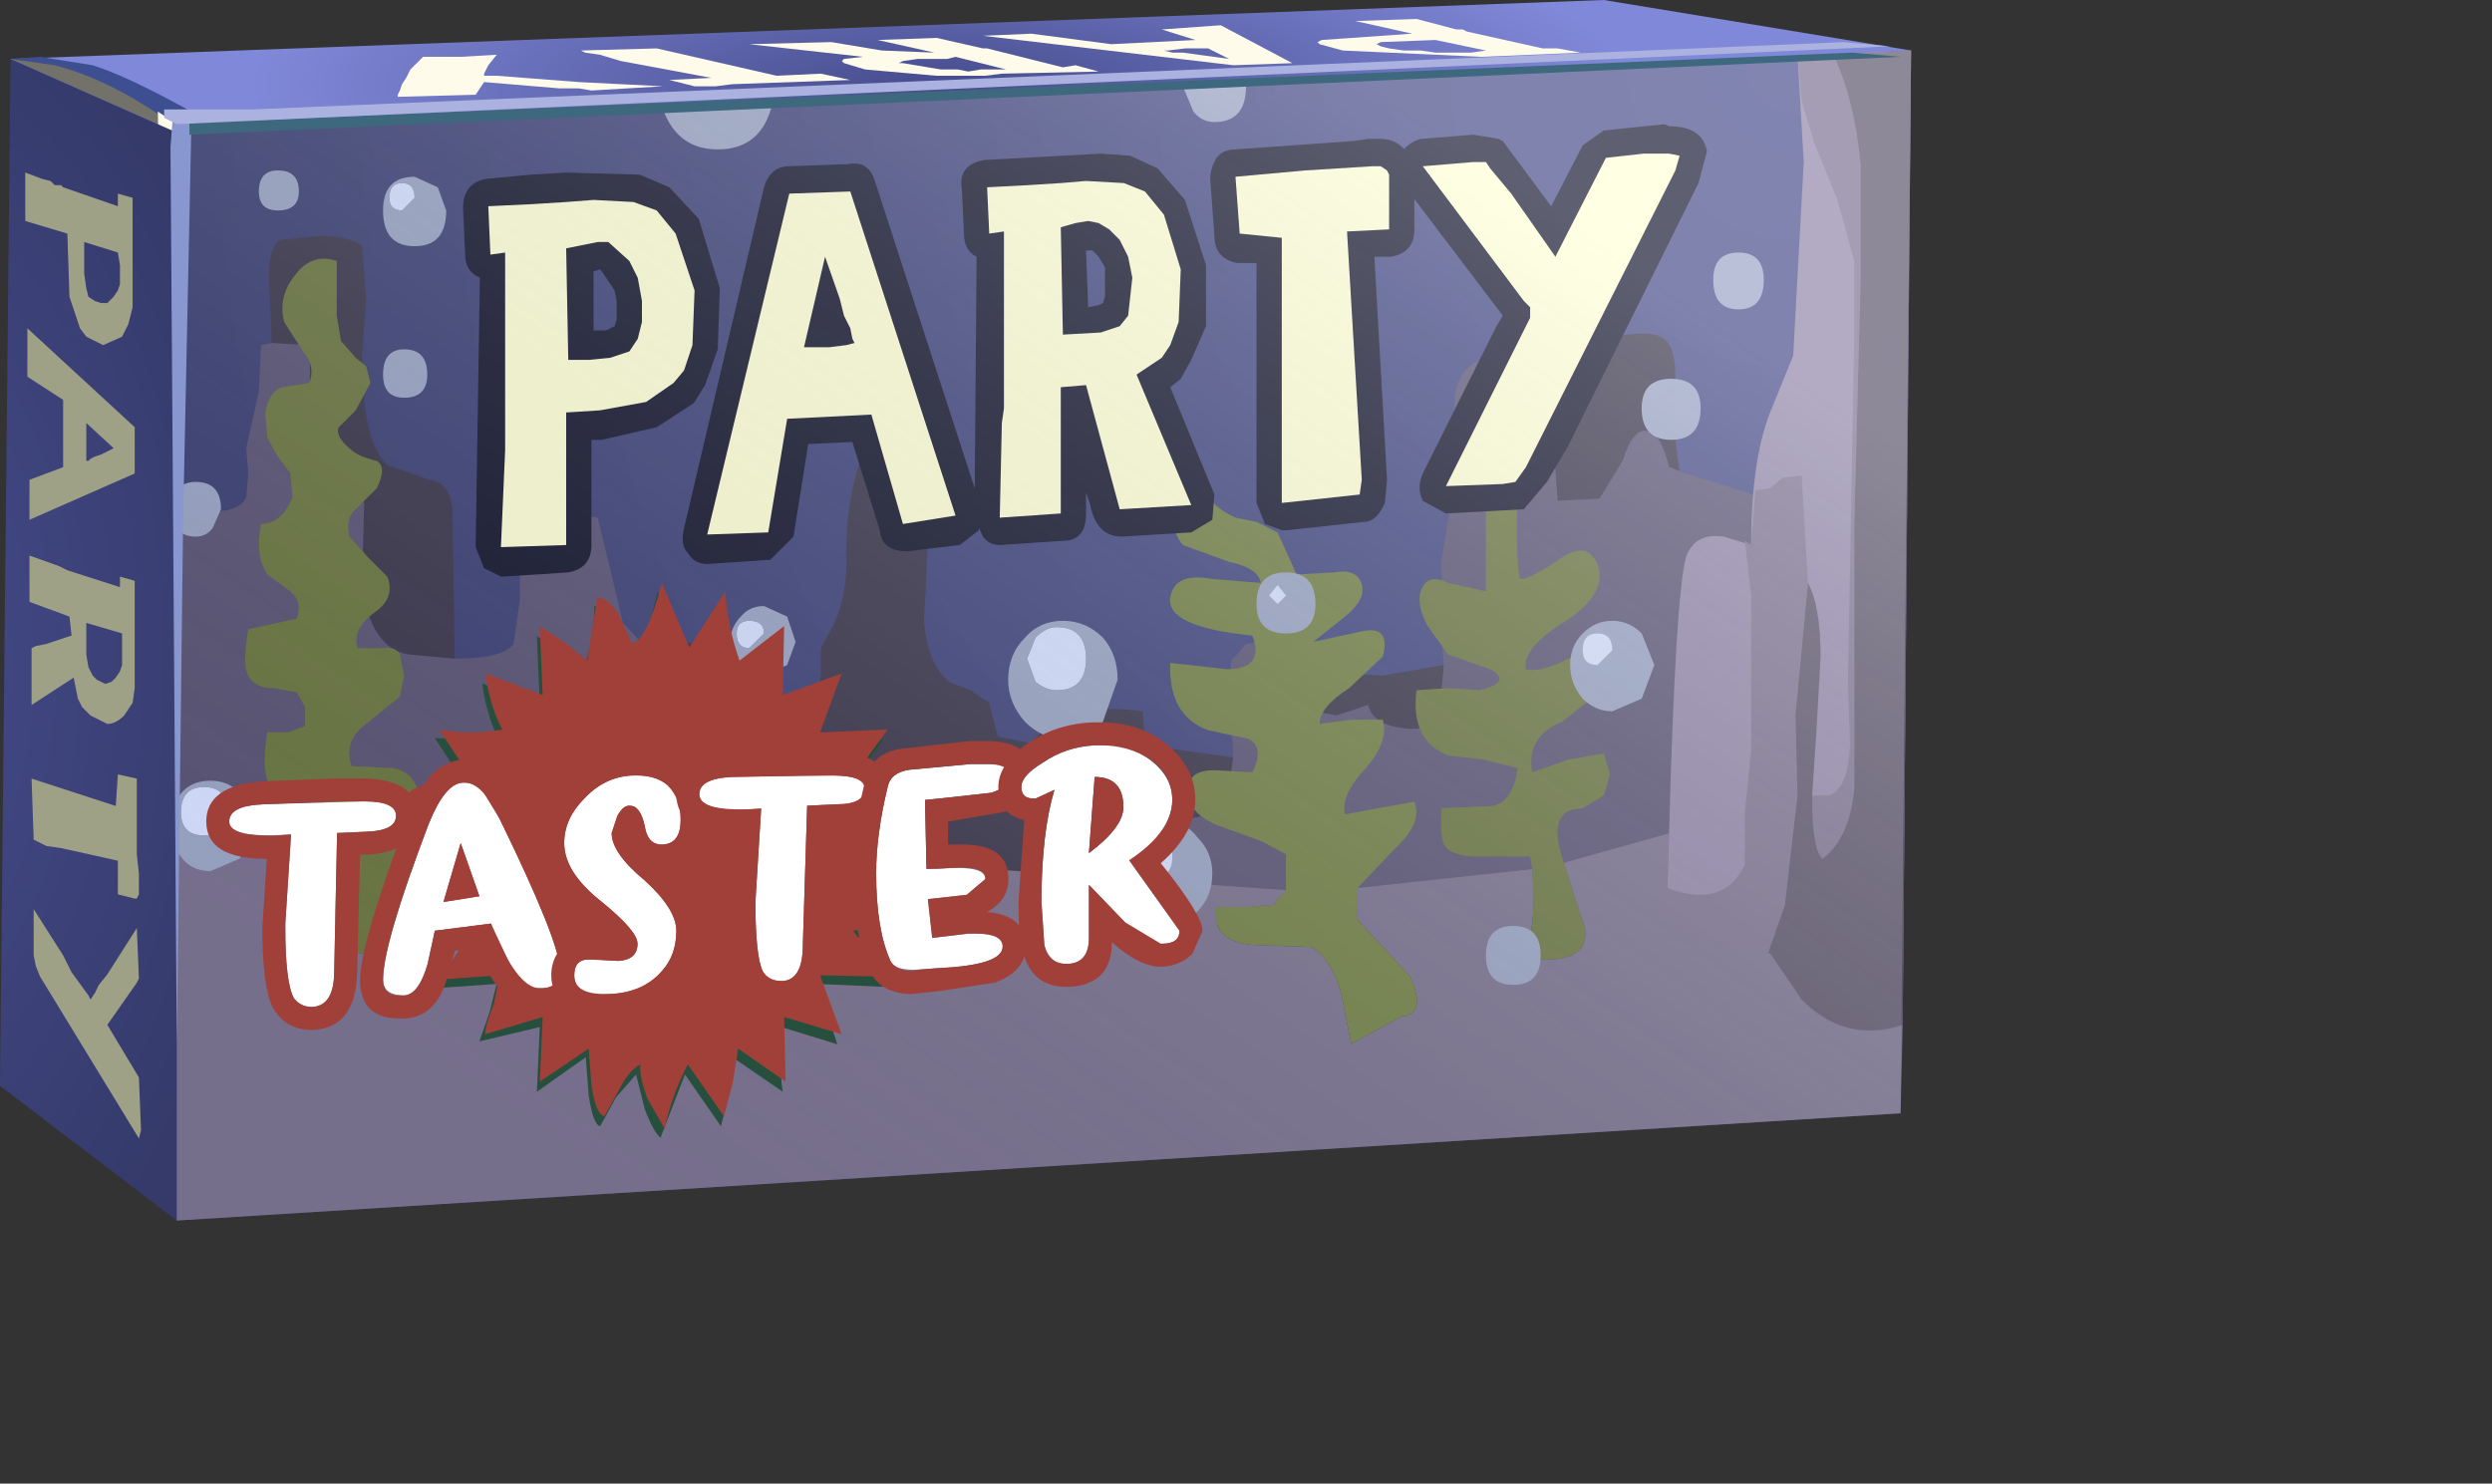 <?xml version="1.0" encoding="UTF-8" standalone="no"?>
<svg xmlns:xlink="http://www.w3.org/1999/xlink" height="35.25px" width="59.2px" xmlns="http://www.w3.org/2000/svg">
  <rect width="100%" height="100%" fill="#333333" stroke="none"/>
  <g transform="matrix(1.0, 0.0, 0.0, 1.0, 0.0, 0.0)">
    <use height="29.0" transform="matrix(1.0, 0.0, 0.0, 1.0, 0.0, 0.0)" width="45.4" xlink:href="#shape0"/>
    <use height="19.3" transform="matrix(0.683, 0.0, 0.0, 0.683, 4.9, 13.85)" width="34.65" xlink:href="#sprite0"/>
  </g>
  <defs>
    <g id="shape0" transform="matrix(1.0, 0.0, 0.0, 1.0, 0.0, 0.0)">
      <path d="M0.25 1.4 L38.1 0.0 45.4 1.2 43.1 3.05 2.0 5.35 1.95 5.15 0.25 1.4" fill="url(#gradient0)" fill-rule="evenodd" stroke="none"/>
      <path d="M31.4 0.95 L33.55 0.8 32.2 0.5 33.65 0.45 34.6 0.7 34.75 0.7 34.85 0.75 36.65 1.15 37.0 1.15 37.55 1.25 35.2 1.35 31.9 1.2 31.35 1.05 31.3 1.0 31.4 0.95 M34.1 1.25 L34.95 1.25 35.3 1.2 34.1 0.95 32.8 1.0 32.7 1.05 32.8 1.1 33.0 1.15 33.35 1.2 33.75 1.2 34.1 1.25" fill="#fffbeb" fill-rule="evenodd" stroke="none"/>
      <path d="M24.5 0.8 L26.4 1.05 28.4 0.95 27.6 0.7 29.0 0.6 30.7 1.5 29.3 1.55 23.35 0.85 24.5 0.8 M28.7 1.15 L28.15 1.15 27.75 1.2 27.65 1.2 27.85 1.25 28.1 1.25 29.2 1.4 28.7 1.15" fill="#fffbeb" fill-rule="evenodd" stroke="none"/>
      <path d="M22.2 1.25 L20.85 0.95 22.25 0.9 23.35 1.15 23.45 1.15 25.25 1.6 25.55 1.55 26.1 1.7 23.8 1.75 23.4 1.8 22.25 1.8 20.55 1.65 20.05 1.5 20.0 1.45 20.05 1.4 20.5 1.35 17.8 1.05 19.75 1.0 20.95 1.2 22.2 1.25 M21.35 1.5 L21.45 1.5 22.35 1.65 22.75 1.65 23.0 1.7 23.3 1.65 23.9 1.65 22.7 1.35 22.5 1.4 21.8 1.4 21.45 1.45 21.35 1.5" fill="#fffbeb" fill-rule="evenodd" stroke="none"/>
      <path d="M13.8 1.2 L15.6 1.15 18.45 1.8 19.5 1.75 20.2 1.9 17.4 2.0 17.0 2.05 16.5 2.05 15.9 1.9 16.9 1.85 14.75 1.45 14.25 1.3 13.9 1.25 13.8 1.2" fill="#fffbeb" fill-rule="evenodd" stroke="none"/>
      <path d="M9.5 2.15 L9.55 2.0 9.65 1.85 9.75 1.65 10.05 1.35 10.95 1.35 11.8 1.3 11.6 1.55 11.5 1.75 11.5 1.8 11.8 1.8 13.75 1.95 15.75 2.05 14.05 2.15 13.75 2.1 13.3 2.1 11.5 1.95 11.3 2.25 9.45 2.3 9.45 2.25 9.5 2.15" fill="#fffbeb" fill-rule="evenodd" stroke="none"/>
      <path d="M4.2 3.15 L0.25 1.4 1.0 1.45 2.3 1.7 Q3.1 2.0 4.2 2.95 L4.2 3.15" fill="#73726a" fill-rule="evenodd" stroke="none"/>
      <path d="M4.45 2.95 L4.1 2.95 Q2.65 1.9 1.3 1.55 L0.25 1.4 0.95 1.35 2.2 1.55 Q3.0 1.8 4.45 2.6 L4.45 2.95" fill="#3d4e91" fill-rule="evenodd" stroke="none"/>
      <path d="M3.75 2.65 L4.2 2.95 4.2 27.25 4.2 28.15 3.75 2.65" fill="#fffbeb" fill-rule="evenodd" stroke="none"/>
      <path d="M5.6 4.05 L7.95 22.2 4.2 29.0 0.0 25.8 0.25 1.4 4.2 3.15 5.6 4.05" fill="url(#gradient1)" fill-rule="evenodd" stroke="none"/>
      <path d="M3.15 4.7 L3.15 7.3 3.05 7.7 2.9 8.0 2.45 8.2 2.05 8.0 1.9 7.8 1.65 7.05 1.6 5.55 0.6 5.25 0.6 4.1 1.0 4.25 1.2 4.3 1.3 4.4 1.45 4.4 1.5 4.45 2.8 4.9 2.8 4.6 3.15 4.7 M2.0 6.5 L2.05 6.85 2.1 7.05 2.25 7.15 2.4 7.2 2.55 7.2 2.7 7.05 2.8 6.9 2.85 6.75 2.85 6.3 2.8 6.0 2.0 5.75 2.0 6.5" fill="#9fa187" fill-rule="evenodd" stroke="none"/>
      <path d="M0.65 7.8 L3.2 10.15 3.2 11.25 0.7 12.35 0.7 11.4 1.5 11.1 1.5 9.5 0.65 8.95 0.65 7.8 M2.4 10.8 L2.7 10.65 2.05 10.05 2.05 10.95 2.1 10.95 2.15 10.9 2.25 10.85 2.4 10.8" fill="#9fa187" fill-rule="evenodd" stroke="none"/>
      <path d="M1.4 13.45 L1.6 13.55 2.85 13.95 2.85 13.7 3.2 13.8 3.2 16.35 3.15 16.7 2.95 17.0 Q2.75 17.2 2.55 17.2 L2.15 17.0 1.95 16.8 1.85 16.6 1.75 16.1 0.75 16.75 0.75 15.4 0.85 15.35 1.1 15.3 1.7 15.1 1.65 14.65 0.7 14.3 0.7 13.2 1.4 13.45 M2.1 15.85 L2.2 16.05 2.3 16.15 2.5 16.25 2.65 16.2 2.75 16.1 2.85 15.95 2.9 15.8 2.9 15.05 2.05 14.8 2.05 15.55 2.1 15.85" fill="#9fa187" fill-rule="evenodd" stroke="none"/>
      <path d="M3.25 18.5 L3.25 20.3 3.3 20.75 3.3 21.25 3.25 21.35 3.2 21.35 2.8 21.25 2.8 20.45 1.45 20.15 1.1 20.1 0.8 19.95 0.75 18.5 2.75 19.15 2.8 18.4 3.25 18.5" fill="#9fa187" fill-rule="evenodd" stroke="none"/>
      <path d="M3.25 23.35 L2.55 24.35 3.3 25.6 3.35 26.85 3.3 27.05 0.95 23.2 0.85 22.95 0.8 22.7 0.8 21.6 1.5 22.7 1.7 23.1 2.1 23.65 2.15 23.75 2.25 23.6 2.35 23.4 2.55 23.15 3.25 22.05 3.3 23.25 3.25 23.35" fill="#9fa187" fill-rule="evenodd" stroke="none"/>
      <path d="M4.2 3.15 L45.4 1.2 45.15 26.45 4.2 29.0 4.2 3.15" fill="url(#gradient2)" fill-rule="evenodd" stroke="none"/>
      <path d="M31.9 16.0 L32.85 16.05 34.3 15.8 34.2 17.0 Q33.95 17.4 33.3 17.3 32.6 17.2 32.5 16.75 L31.75 17.0 30.95 16.85 Q30.85 16.5 31.05 16.25 31.25 15.95 31.9 16.0" fill="#3a364d" fill-rule="evenodd" stroke="none"/>
      <path d="M7.35 8.2 L6.45 8.15 6.45 8.0 6.4 6.8 Q6.35 5.9 6.65 5.7 L7.65 5.6 Q8.4 5.65 8.6 5.85 L8.7 7.1 8.6 8.45 Q8.6 10.5 9.2 11.05 L10.2 11.4 Q10.7 11.45 10.75 12.15 L10.8 15.65 9.7 15.55 Q8.8 15.4 8.6 13.9 L8.65 11.95 Q8.5 11.7 8.05 11.8 L7.4 11.65 7.4 10.6 7.35 8.2" fill="#3a364d" fill-rule="evenodd" stroke="none"/>
      <path d="M15.5 15.55 L16.0 15.3 16.6 15.25 17.15 15.75 17.7 16.35 Q19.35 17.3 19.5 16.05 L19.5 15.4 19.8 14.85 Q20.15 14.1 20.1 13.15 20.1 11.95 20.45 10.9 21.0 9.4 21.95 9.85 22.15 11.4 21.95 14.75 22.05 15.8 22.55 16.2 L23.05 16.4 23.5 16.7 23.7 17.5 24.45 17.65 25.0 17.2 Q25.7 16.7 27.15 16.9 L27.2 17.7 29.3 18.0 29.15 19.0 Q28.95 19.35 28.25 19.45 27.65 19.55 27.5 20.0 27.35 20.45 27.35 21.25 27.3 21.85 26.55 22.0 L24.55 22.0 Q23.1 21.75 21.4 20.8 L18.55 18.9 17.45 18.3 16.45 17.5 16.3 16.55 15.5 15.55" fill="#3a364d" fill-rule="evenodd" stroke="none"/>
      <path d="M7.2 21.95 L7.0 21.75 8.55 21.85 16.55 21.95 24.55 22.0 26.45 22.0 26.55 22.0 40.15 21.65 41.15 21.6 42.3 21.4 Q41.75 22.4 40.35 23.0 L38.8 23.45 37.25 23.8 33.95 24.7 27.55 25.6 Q25.85 25.75 19.85 25.5 L15.2 25.15 Q9.4 24.3 7.2 21.95" fill="#3a364d" fill-rule="evenodd" stroke="none"/>
      <path d="M36.85 9.8 L36.6 8.85 Q36.7 6.35 37.05 5.05 L37.45 5.05 37.4 6.3 Q37.35 7.1 37.45 7.5 37.6 8.1 38.3 8.0 39.2 7.85 39.45 8.0 39.8 8.15 39.8 8.95 L39.75 10.1 39.9 11.2 39.65 11.1 Q39.45 10.3 39.15 10.25 38.8 10.15 38.55 10.95 L38.0 11.85 37.0 11.9 36.85 9.8" fill="#3a364d" fill-rule="evenodd" stroke="none"/>
      <path d="M43.0 12.45 L43.2 13.75 43.15 15.0 43.05 18.8 43.0 18.2 43.1 15.75 42.9 13.3 Q42.6 12.25 41.65 11.75 L41.95 11.8 42.6 11.9 43.0 12.45" fill="#3a364d" fill-rule="evenodd" stroke="none"/>
      <path d="M36.6 8.85 L36.85 9.8 37.0 11.9 38.0 11.85 38.55 10.95 Q38.8 10.15 39.15 10.25 39.45 10.3 39.65 11.1 L39.9 11.2 41.65 11.75 Q42.6 12.25 42.9 13.3 L43.1 15.75 43.0 18.2 43.05 18.8 43.05 20.8 42.3 21.4 41.15 21.6 40.15 21.65 26.55 22.0 Q27.3 21.85 27.35 21.25 27.35 20.45 27.5 20.0 27.65 19.55 28.25 19.45 28.95 19.35 29.15 19.0 L29.3 18.0 29.2 16.2 29.25 15.7 29.6 15.3 30.15 15.2 30.7 15.25 30.9 16.05 30.9 16.85 30.95 16.85 31.75 17.0 32.5 16.75 Q32.6 17.2 33.3 17.3 33.95 17.4 34.2 17.0 L34.3 15.8 34.25 15.25 34.25 13.3 34.55 11.45 34.55 9.45 Q34.7 8.4 35.8 8.5 36.35 8.5 36.6 8.85" fill="#595375" fill-rule="evenodd" stroke="none"/>
      <path d="M6.45 8.15 L7.35 8.2 7.4 10.6 7.4 11.65 8.05 11.8 Q8.5 11.7 8.65 11.95 L8.6 13.9 Q8.8 15.4 9.7 15.55 L10.8 15.65 Q11.95 15.65 12.2 15.3 L12.35 14.25 12.35 13.1 Q12.45 12.45 12.75 12.25 L13.5 12.2 14.2 12.3 14.6 13.95 14.8 14.8 15.4 15.45 15.5 15.55 16.3 16.55 16.45 17.5 17.45 18.3 18.55 18.9 21.4 20.8 Q23.1 21.75 24.55 22.0 L16.55 21.95 8.55 21.85 4.2 21.55 4.2 12.4 4.3 12.1 5.2 12.15 Q5.75 12.1 5.85 11.8 L5.9 11.25 5.85 10.65 6.15 9.3 6.2 8.2 6.45 8.15" fill="#595375" fill-rule="evenodd" stroke="none"/>
      <path d="M11.85 23.25 Q11.85 23.65 12.2 23.65 12.6 23.65 12.6 23.25 12.6 22.8 12.2 22.8 11.85 22.8 11.85 23.25 M7.9 19.5 L7.85 21.65 8.3 21.85 7.85 22.05 Q8.2 22.85 9.4 22.65 9.95 22.55 10.0 22.05 L10.0 21.0 10.05 19.6 13.3 19.8 13.2 20.25 Q13.2 20.7 13.5 21.05 13.8 21.35 14.2 21.35 L14.9 21.05 15.2 20.25 15.15 19.95 17.2 20.2 30.55 21.15 30.25 21.5 29.6 21.55 28.9 21.55 Q28.75 22.35 29.75 22.45 L31.15 22.5 Q31.6 22.75 31.85 23.55 L32.1 24.8 33.3 24.15 Q33.9 24.1 33.5 23.2 L32.85 22.5 32.25 21.85 32.25 21.1 36.4 20.65 Q36.55 22.6 35.95 22.8 L36.85 22.8 Q37.75 22.75 37.65 22.05 L37.15 20.5 39.65 19.8 39.6 21.5 39.65 21.8 Q39.85 22.15 40.7 22.35 L42.05 22.65 42.8 23.75 Q43.85 24.8 45.2 24.35 L45.15 26.45 4.2 29.0 4.2 20.2 Q4.45 20.7 5.0 20.7 L5.7 20.4 6.0 19.6 6.0 19.45 7.9 19.5" fill="#78708f" fill-rule="evenodd" stroke="none"/>
      <path d="M40.05 13.25 Q40.25 12.65 40.95 12.75 L41.6 12.95 Q41.6 10.95 42.05 9.8 L42.6 8.45 42.85 3.85 42.7 1.3 45.4 1.2 45.2 24.35 Q43.85 24.8 42.8 23.75 L42.05 22.65 40.7 22.35 Q39.85 22.15 39.65 21.8 L39.6 21.5 39.65 19.8 Q39.8 14.2 40.05 13.25" fill="#8f84a8" fill-rule="evenodd" stroke="none"/>
      <path d="M41.6 14.15 L41.45 12.85 41.6 12.95 41.7 11.65 42.05 11.6 42.35 11.35 42.8 11.3 42.95 13.85 42.65 17.0 42.7 18.9 42.4 21.5 42.0 22.65 40.7 22.35 Q39.85 22.15 39.65 21.8 L39.6 21.5 39.6 21.1 Q40.95 21.6 41.45 20.55 L41.45 19.3 41.6 17.85 41.6 14.15" fill="#7a708f" fill-rule="evenodd" stroke="none"/>
      <path d="M43.1 3.4 L42.8 2.4 42.7 1.3 43.55 1.3 Q44.05 2.35 44.2 3.9 L44.2 6.65 44.05 12.45 44.05 18.7 Q43.95 19.9 43.3 20.4 43.05 20.2 43.05 18.9 L43.45 18.9 Q43.9 18.75 43.95 17.7 L43.9 16.2 44.05 7.95 44.05 6.2 43.65 4.75 43.1 3.4" fill="#7a708f" fill-rule="evenodd" stroke="none"/>
      <path d="M42.95 13.85 Q43.25 14.4 43.25 15.6 L43.15 17.4 43.05 18.9 Q43.05 20.2 43.3 20.4 43.95 19.9 44.05 18.7 L44.05 12.45 44.2 6.65 44.2 3.9 Q44.05 2.35 43.55 1.3 L45.4 1.2 45.2 24.35 Q43.85 24.8 42.8 23.75 L42.05 22.65 42.0 22.65 42.4 21.5 42.7 18.9 42.65 17.0 42.95 13.85" fill="#595269" fill-rule="evenodd" stroke="none"/>
      <path d="M6.3 9.8 Q6.4 9.3 6.7 9.2 L7.35 9.1 Q7.5 8.7 7.2 8.35 L6.75 7.65 Q6.6 7.05 7.0 6.55 7.4 6.0 8.0 6.2 L8.0 7.5 8.1 8.1 8.45 8.5 8.7 8.7 8.8 9.1 8.45 9.75 8.05 10.15 Q7.95 10.35 8.3 10.65 8.5 10.85 8.95 10.95 9.2 11.1 8.95 11.6 L8.45 12.1 Q8.2 12.3 8.3 12.75 L8.75 13.25 9.2 13.7 Q9.4 14.2 8.9 14.55 8.35 14.95 8.5 15.4 L9.05 15.4 Q9.4 15.35 9.5 15.55 L9.6 16.05 9.5 16.55 8.7 17.2 Q8.15 17.6 8.35 18.2 L9.3 18.25 Q9.8 18.3 9.95 18.85 L10.05 19.6 10.0 21.0 10.0 22.05 Q9.95 22.55 9.4 22.65 8.2 22.85 7.85 22.05 L8.3 21.85 7.85 21.65 7.9 19.5 7.7 19.0 7.2 18.95 6.6 18.9 Q6.15 18.6 6.35 17.4 L6.85 17.4 7.25 17.25 7.25 16.8 7.05 16.45 6.5 16.35 Q6.05 16.35 5.9 16.05 5.75 15.8 5.9 14.95 L7.05 14.7 Q7.2 14.3 6.9 14.05 L6.35 13.65 Q6.05 13.2 6.2 12.45 6.7 12.45 6.95 11.8 L6.9 11.25 6.6 10.85 6.35 10.4 6.3 9.8" fill="#6a7642" fill-rule="evenodd" stroke="none"/>
      <path d="M34.4 15.55 L33.9 14.85 Q33.65 14.35 33.75 14.05 33.9 13.6 34.4 13.85 L35.3 14.05 35.3 11.7 Q35.15 10.15 36.05 9.8 L36.05 11.8 Q36.0 13.05 36.1 13.75 36.3 13.8 37.1 13.25 37.7 12.85 37.95 13.4 38.2 14.1 37.2 14.75 36.15 15.4 36.25 15.9 36.65 16.0 37.45 15.55 38.6 15.0 38.25 16.25 L37.1 17.15 Q36.25 17.5 36.4 18.35 L37.25 18.05 38.1 17.9 38.25 18.4 38.1 18.9 37.6 19.2 Q37.2 19.25 37.15 19.35 36.85 19.65 37.15 20.5 L37.65 22.05 Q37.75 22.75 36.85 22.8 L35.95 22.8 Q36.55 22.6 36.4 20.65 L36.35 20.35 34.95 20.35 Q34.4 20.3 34.3 20.05 34.2 19.85 34.25 19.2 L35.45 19.15 Q35.95 19.05 36.05 18.25 L35.25 18.05 34.4 17.95 Q33.5 17.6 33.65 16.4 L34.4 16.35 35.15 16.4 Q35.95 16.2 35.4 15.9 L34.4 15.55" fill="#6a7642" fill-rule="evenodd" stroke="none"/>
      <path d="M29.85 12.4 L30.35 12.65 30.6 13.2 30.8 13.65 31.7 13.6 Q32.25 13.5 32.35 13.9 32.45 14.25 31.95 14.65 L31.2 15.25 32.35 15.0 Q33.05 14.85 32.85 15.6 L32.05 16.35 Q31.35 16.8 31.35 17.2 L32.1 17.1 32.85 17.1 Q33.0 17.65 32.4 18.3 31.85 18.9 31.95 19.35 L32.75 19.2 33.6 19.05 Q33.8 19.55 33.15 20.15 L32.25 21.1 32.25 21.85 32.85 22.5 33.5 23.2 Q33.9 24.1 33.3 24.15 L32.1 24.8 31.85 23.55 Q31.6 22.75 31.15 22.5 L29.75 22.45 Q28.75 22.35 28.9 21.55 L29.6 21.55 30.25 21.5 30.55 21.15 30.55 21.0 30.55 20.3 30.0 20.0 28.9 19.6 Q28.1 19.25 28.25 18.65 28.3 18.3 28.85 18.3 L29.75 18.35 Q30.05 17.75 29.65 17.55 L28.7 17.35 Q27.75 17.0 27.8 15.75 L29.15 15.9 Q30.05 15.9 29.75 15.1 27.7 14.9 27.8 14.2 27.9 13.6 28.75 13.75 L29.95 13.85 Q29.9 13.5 29.2 13.35 L28.1 12.95 Q27.65 12.4 27.8 10.8 28.05 10.75 28.25 11.05 L28.55 11.6 Q28.8 12.05 29.35 12.3 L29.85 12.4" fill="#718046" fill-rule="evenodd" stroke="none"/>
      <path d="M14.35 19.9 Q14.35 19.5 14.0 19.5 13.7 19.5 13.7 19.9 13.7 20.25 14.0 20.25 L14.35 19.9 M15.2 20.25 L14.9 21.05 14.2 21.35 Q13.8 21.35 13.5 21.05 13.2 20.7 13.2 20.25 L13.3 19.8 Q13.65 19.2 14.2 19.2 15.0 19.2 15.15 19.95 L15.2 20.25" fill="#98a3c4" fill-rule="evenodd" stroke="none"/>
      <path d="M12.2 22.8 Q12.6 22.8 12.6 23.25 12.6 23.65 12.2 23.65 11.85 23.65 11.85 23.25 11.85 22.8 12.2 22.8" fill="#98a3c4" fill-rule="evenodd" stroke="none"/>
      <path d="M25.1 14.9 Q24.85 14.9 24.6 15.15 L24.4 15.65 24.6 16.2 Q24.85 16.4 25.1 16.4 25.8 16.4 25.8 15.65 25.8 14.9 25.1 14.9 M25.25 14.75 Q25.8 14.75 26.2 15.15 26.55 15.55 26.55 16.15 L26.2 17.15 Q25.8 17.55 25.25 17.55 24.75 17.55 24.35 17.15 23.95 16.7 23.95 16.15 23.95 15.55 24.35 15.15 24.7 14.75 25.25 14.75" fill="#98a3c4" fill-rule="evenodd" stroke="none"/>
      <path d="M17.8 14.75 Q17.5 14.75 17.5 15.05 17.5 15.4 17.8 15.4 L18.15 15.05 Q18.15 14.75 17.8 14.75 M17.35 15.25 Q17.35 14.9 17.6 14.65 17.8 14.4 18.15 14.4 L18.7 14.65 18.9 15.25 18.7 15.8 18.15 16.05 Q17.35 16.05 17.35 15.25" fill="#98a3c4" fill-rule="evenodd" stroke="none"/>
      <path d="M9.55 5.0 L9.85 4.7 Q9.85 4.35 9.55 4.35 9.25 4.35 9.25 4.7 9.25 5.0 9.55 5.0 M9.85 4.2 L10.4 4.45 10.6 5.0 Q10.6 5.85 9.85 5.85 9.1 5.85 9.1 5.0 9.1 4.2 9.85 4.2" fill="#98a3c4" fill-rule="evenodd" stroke="none"/>
      <path d="M6.15 4.55 Q6.15 4.05 6.6 4.05 7.1 4.05 7.1 4.55 7.1 5.0 6.6 5.0 6.15 5.0 6.15 4.55" fill="#98a3c4" fill-rule="evenodd" stroke="none"/>
      <path d="M4.2 12.55 L4.2 11.65 Q4.35 11.45 4.65 11.45 5.25 11.45 5.25 12.1 L5.05 12.55 Q4.9 12.75 4.65 12.75 4.35 12.75 4.2 12.55" fill="#98a3c4" fill-rule="evenodd" stroke="none"/>
      <path d="M28.1 2.05 L28.1 2.0 29.6 1.95 29.6 2.05 Q29.6 2.9 28.85 2.9 28.55 2.9 28.35 2.65 L28.1 2.05" fill="#98a3c4" fill-rule="evenodd" stroke="none"/>
      <path d="M40.7 6.65 Q40.7 6.0 41.3 6.0 41.9 6.0 41.9 6.65 41.9 7.35 41.3 7.35 40.7 7.35 40.7 6.65" fill="#98a3c4" fill-rule="evenodd" stroke="none"/>
      <path d="M39.0 9.7 Q39.0 9.0 39.7 9.0 40.4 9.0 40.4 9.7 40.4 10.45 39.7 10.45 39.0 10.45 39.0 9.7" fill="#98a3c4" fill-rule="evenodd" stroke="none"/>
      <path d="M17.05 3.55 Q16.1 3.55 15.75 2.6 L18.35 2.45 Q18.1 3.55 17.05 3.55" fill="#98a3c4" fill-rule="evenodd" stroke="none"/>
      <path d="M6.0 19.6 L5.7 20.4 5.0 20.7 Q4.45 20.7 4.2 20.2 L4.2 19.0 Q4.45 18.55 5.0 18.55 5.4 18.55 5.65 18.8 L6.0 19.45 6.0 19.6 M4.85 19.85 Q5.4 19.85 5.4 19.3 5.4 18.7 4.85 18.7 4.3 18.7 4.3 19.3 4.3 19.85 4.85 19.85" fill="#98a3c4" fill-rule="evenodd" stroke="none"/>
      <path d="M24.4 15.65 L24.6 15.15 Q24.85 14.9 25.1 14.9 25.8 14.9 25.8 15.65 25.8 16.4 25.1 16.4 24.85 16.4 24.6 16.2 L24.4 15.65" fill="#d4dfff" fill-rule="evenodd" stroke="none"/>
      <path d="M13.7 19.9 Q13.7 19.5 14.0 19.5 14.35 19.5 14.35 19.9 L14.0 20.25 Q13.7 20.25 13.7 19.9" fill="#d4dfff" fill-rule="evenodd" stroke="none"/>
      <path d="M4.85 19.85 Q4.3 19.85 4.3 19.3 4.3 18.7 4.85 18.7 5.4 18.7 5.4 19.3 5.4 19.85 4.85 19.85" fill="#d4dfff" fill-rule="evenodd" stroke="none"/>
      <path d="M17.8 14.75 Q18.15 14.75 18.15 15.05 L17.8 15.4 Q17.5 15.4 17.5 15.05 17.5 14.75 17.8 14.75" fill="#d4dfff" fill-rule="evenodd" stroke="none"/>
      <path d="M9.55 4.35 Q9.85 4.35 9.85 4.7 L9.55 5.0 Q9.25 5.0 9.25 4.7 9.25 4.35 9.55 4.35" fill="#d4dfff" fill-rule="evenodd" stroke="none"/>
      <path d="M28.8 20.75 Q28.8 21.3 28.45 21.65 28.15 22.0 27.65 22.0 27.15 22.0 26.85 21.65 26.5 21.3 26.5 20.75 26.5 20.25 26.85 19.9 27.15 19.5 27.65 19.5 28.15 19.5 28.45 19.9 28.8 20.25 28.8 20.75" fill="#98a3c4" fill-rule="evenodd" stroke="none"/>
      <path d="M36.6 22.7 Q36.6 23.4 35.95 23.4 35.3 23.4 35.3 22.7 35.3 22.0 35.95 22.0 36.6 22.0 36.6 22.7" fill="#98a3c4" fill-rule="evenodd" stroke="none"/>
      <path d="M39.3 15.8 L39.0 16.6 38.3 16.9 Q37.9 16.9 37.6 16.6 37.3 16.25 37.3 15.8 37.3 15.35 37.6 15.05 37.9 14.75 38.3 14.75 38.7 14.75 39.0 15.05 L39.3 15.8" fill="#98a3c4" fill-rule="evenodd" stroke="none"/>
      <path d="M31.25 14.35 Q31.25 15.05 30.55 15.05 29.85 15.05 29.85 14.35 29.85 13.6 30.55 13.6 31.25 13.6 31.25 14.35" fill="#98a3c4" fill-rule="evenodd" stroke="none"/>
      <path d="M10.15 8.9 Q10.15 9.45 9.6 9.45 9.1 9.45 9.1 8.9 9.1 8.3 9.6 8.3 10.15 8.3 10.15 8.9" fill="#98a3c4" fill-rule="evenodd" stroke="none"/>
      <path d="M27.85 20.35 Q27.85 20.85 27.4 20.85 26.95 20.85 26.95 20.35 26.95 19.85 27.4 19.85 27.85 19.85 27.85 20.35" fill="#d4dfff" fill-rule="evenodd" stroke="none"/>
      <path d="M38.3 15.45 L37.95 15.8 Q37.6 15.8 37.6 15.45 37.6 15.05 37.95 15.05 38.3 15.05 38.3 15.45" fill="#d4dfff" fill-rule="evenodd" stroke="none"/>
      <path d="M30.55 14.15 L30.35 14.35 30.15 14.15 30.35 13.9 30.55 14.15" fill="#d4dfff" fill-rule="evenodd" stroke="none"/>
      <path d="M16.6 5.2 L17.1 6.85 17.05 8.3 16.75 9.15 16.5 9.55 16.45 9.6 15.6 10.15 14.3 10.45 14.05 10.45 14.05 12.95 Q14.05 13.5 13.5 13.6 L11.95 13.7 11.9 13.7 11.5 13.5 11.3 13.0 11.4 6.6 Q11.05 6.45 11.05 6.05 L11.0 4.95 Q11.0 4.35 11.55 4.25 L12.6 4.15 13.45 4.1 15.2 4.15 15.9 4.45 16.6 5.2 M14.65 7.15 L14.6 6.9 14.3 6.45 14.25 6.4 14.1 6.45 14.1 7.85 14.4 7.85 14.6 7.75 14.65 7.6 14.65 7.15 M12.6 6.0 L12.6 11.2 12.55 12.35 12.85 12.3 12.85 9.8 Q12.85 9.3 13.35 9.15 12.9 9.05 12.9 8.55 L12.85 5.9 13.0 5.45 12.7 5.5 12.4 5.5 12.45 5.55 12.6 6.0" fill="#13152e" fill-rule="evenodd" stroke="none"/>
      <path d="M19.6 5.45 L19.85 5.5 19.75 5.25 19.25 5.25 19.15 5.65 19.6 5.45 M18.75 3.95 L20.15 3.9 Q20.65 3.8 20.8 4.35 L23.3 12.05 23.25 12.6 22.8 12.95 21.55 13.1 Q20.95 13.1 20.9 12.6 L20.25 10.5 19.2 10.55 18.85 12.75 18.3 13.3 16.8 13.4 Q16.5 13.4 16.35 13.15 16.15 12.95 16.25 12.55 L18.15 4.45 Q18.3 3.95 18.75 3.95 M18.65 9.3 L20.7 9.15 21.1 9.3 20.85 8.5 Q20.6 8.85 20.15 8.85 L19.7 8.9 19.1 8.9 18.6 8.65 18.5 8.35 18.25 9.5 18.65 9.3" fill="#13152e" fill-rule="evenodd" stroke="none"/>
      <path d="M28.65 6.3 L28.65 7.75 28.3 8.55 28.05 9.0 27.8 9.2 28.85 11.75 28.8 12.35 28.3 12.65 26.65 12.75 Q26.05 12.75 25.9 12.0 L25.8 11.7 25.8 12.2 Q25.8 12.85 25.25 12.85 L23.75 12.95 Q23.5 12.95 23.35 12.75 L23.15 12.3 23.2 6.1 Q22.9 5.95 22.9 5.55 L22.85 4.5 Q22.75 3.9 23.4 3.8 L26.15 3.65 26.85 3.7 27.5 4.0 28.15 4.75 28.65 6.3 M25.8 5.95 L25.85 7.3 26.1 7.25 26.2 7.2 26.25 7.05 26.25 6.35 26.1 6.1 25.95 5.95 25.8 5.95 M26.1 8.6 L26.4 8.95 Q26.4 8.75 26.55 8.5 L26.25 8.55 26.1 8.6 M24.45 5.5 L24.4 11.6 24.6 11.55 24.6 9.2 Q24.6 8.7 25.0 8.55 24.6 8.35 24.6 7.95 L24.6 5.4 24.7 5.0 24.45 5.05 24.25 5.05 24.45 5.5 M27.35 11.4 L26.5 9.3 27.0 11.4 27.35 11.4" fill="#13152e" fill-rule="evenodd" stroke="none"/>
      <path d="M32.8 3.3 Q33.2 3.3 33.45 3.65 L33.6 4.0 33.6 5.45 Q33.6 6.0 33.05 6.1 L32.65 6.1 32.95 11.4 32.9 11.95 Q32.7 12.4 32.4 12.4 L30.55 12.6 30.45 12.6 30.05 12.45 29.85 11.95 29.85 6.25 29.4 6.25 Q28.85 6.15 28.85 5.6 L28.75 4.25 Q28.75 4.0 28.9 3.75 29.05 3.55 29.35 3.55 L32.15 3.35 32.5 3.3 32.8 3.3 M32.4 4.65 L30.05 4.8 30.05 4.95 30.5 5.0 Q31.05 5.0 31.05 5.65 L31.1 11.2 31.7 11.15 31.4 5.6 Q31.4 5.3 31.55 5.05 31.75 4.85 32.0 4.8 L32.4 4.8 32.4 4.65" fill="#13152e" fill-rule="evenodd" stroke="none"/>
      <path d="M39.55 2.95 L39.65 3.0 Q40.45 3.0 40.55 3.6 L40.35 4.35 37.25 10.6 36.75 11.45 36.2 12.1 34.35 12.2 33.8 11.9 Q33.65 11.6 33.8 11.25 L35.55 7.75 35.7 7.5 33.35 4.4 Q33.1 4.05 33.25 3.7 33.4 3.4 33.75 3.3 L35.0 3.2 35.6 3.3 35.7 3.35 36.85 4.9 37.6 3.45 38.1 3.1 39.55 2.95 M37.5 6.4 Q37.35 6.75 37.0 6.75 L36.6 6.65 36.8 6.85 Q37.1 7.15 36.9 7.8 L35.4 10.85 35.65 10.85 35.7 10.8 38.95 4.3 38.55 4.35 37.5 6.4" fill="#13152e" fill-rule="evenodd" stroke="none"/>
      <path d="M14.95 6.2 L14.45 5.75 14.2 5.75 13.45 5.9 13.5 8.55 14.0 8.55 14.5 8.5 14.95 8.35 15.15 8.05 15.25 7.65 15.25 7.15 15.15 6.6 14.95 6.2 M16.05 5.55 L16.5 6.9 16.45 8.2 16.25 8.8 16.0 9.1 15.35 9.55 14.25 9.75 13.45 9.8 13.45 12.95 11.9 13.0 12.0 10.7 12.0 6.0 11.65 6.05 11.6 4.9 12.65 4.85 13.45 4.8 14.1 4.75 15.05 4.8 15.6 5.0 16.05 5.55" fill="#feffd6" fill-rule="evenodd" stroke="none"/>
      <path d="M18.75 4.6 L20.2 4.55 22.7 12.25 21.45 12.45 20.7 9.85 18.7 9.95 18.25 12.65 16.8 12.7 18.75 4.6 M19.1 8.25 L19.7 8.25 20.1 8.2 20.3 8.15 20.25 8.05 20.2 7.8 20.05 7.5 19.95 7.1 19.6 6.1 19.1 8.25" fill="#feffd6" fill-rule="evenodd" stroke="none"/>
      <path d="M28.05 6.4 L28.0 7.65 27.8 8.2 27.6 8.5 27.0 8.9 28.3 12.0 26.6 12.1 25.8 9.15 25.2 9.2 25.2 12.2 23.75 12.3 23.8 10.05 23.85 9.7 23.85 5.5 23.5 5.55 23.45 4.45 24.4 4.4 25.2 4.35 25.8 4.3 26.7 4.35 27.2 4.55 27.65 5.1 28.05 6.4 M25.55 5.3 L25.2 5.4 25.25 7.95 26.15 7.9 26.6 7.75 26.8 7.5 26.9 6.6 26.8 6.1 26.6 5.7 26.35 5.45 26.1 5.3 25.85 5.25 25.55 5.3" fill="#feffd6" fill-rule="evenodd" stroke="none"/>
      <path d="M32.95 4.05 L33.0 4.15 33.0 5.45 32.0 5.5 32.35 11.4 32.3 11.75 30.45 11.95 30.45 5.65 29.45 5.55 29.35 4.2 31.0 4.05 32.6 3.95 32.8 3.95 32.95 4.05" fill="#feffd6" fill-rule="evenodd" stroke="none"/>
      <path d="M39.9 3.7 L39.8 4.05 36.25 11.1 36.0 11.45 35.7 11.5 34.35 11.55 36.35 7.55 36.35 7.3 36.2 7.15 33.8 3.95 35.0 3.85 35.3 3.85 35.4 4.0 35.9 4.6 36.95 6.1 38.15 3.75 39.05 3.65 39.65 3.65 39.9 3.7" fill="#feffd6" fill-rule="evenodd" stroke="none"/>
      <path d="M4.2 3.15 L45.4 1.2 45.15 26.45 4.2 29.0 4.2 3.15" fill="url(#gradient3)" fill-rule="evenodd" stroke="none"/>
      <path d="M4.2 24.85 L4.05 3.5 4.1 2.85 4.55 2.8 4.35 12.35 4.2 24.85" fill="#8997d1" fill-rule="evenodd" stroke="none"/>
      <path d="M4.5 2.9 L6.2 2.85 44.0 1.25 45.15 1.35 4.5 3.2 4.5 2.9" fill="#3e687d" fill-rule="evenodd" stroke="none"/>
      <path d="M3.9 2.6 L6.0 2.6 43.8 1.0 44.9 1.1 4.2 2.95 3.9 2.8 3.9 2.6" fill="#abb2e0" fill-rule="evenodd" stroke="none"/>
    </g>
    <radialGradient cx="0" cy="0" gradientTransform="matrix(0.02, 0.0, 0.0, -0.005, 22.3, 2.0)" gradientUnits="userSpaceOnUse" id="gradient0" r="819.2" spreadMethod="pad">
      <stop offset="0.0" stop-color="#464c8c"/>
      <stop offset="1.0" stop-color="#8088d9"/>
    </radialGradient>
    <radialGradient cx="0" cy="0" gradientTransform="matrix(0.012, 0.0, 0.0, -0.021, -3.3, 15.85)" gradientUnits="userSpaceOnUse" id="gradient1" r="819.2" spreadMethod="pad">
      <stop offset="0.0" stop-color="#464c8c"/>
      <stop offset="1.0" stop-color="#353a6b"/>
    </radialGradient>
    <radialGradient cx="0" cy="0" gradientTransform="matrix(-0.049, 0.04, 0.037, 0.053, 42.8, 1.2)" gradientUnits="userSpaceOnUse" id="gradient2" r="819.2" spreadMethod="pad">
      <stop offset="0.0" stop-color="#464c8c"/>
      <stop offset="1.0" stop-color="#353a6b"/>
    </radialGradient>
    <linearGradient gradientTransform="matrix(-0.011, 0.016, 0.016, 0.011, 24.2, 15.45)" gradientUnits="userSpaceOnUse" id="gradient3" spreadMethod="pad" x1="-819.2" x2="819.2">
      <stop offset="0.0" stop-color="#ffffff" stop-opacity="0.318"/>
      <stop offset="1.0" stop-color="#525252" stop-opacity="0.047"/>
    </linearGradient>
    <g id="sprite0" transform="matrix(1.0, 0.0, 0.0, 1.0, 0.0, 0.0)">
      <use height="19.3" transform="matrix(1.0, 0.0, 0.0, 1.0, 0.0, 0.0)" width="34.65" xlink:href="#shape1"/>
    </g>
    <g id="shape1" transform="matrix(1.0, 0.0, 0.0, 1.0, 0.0, 0.0)">
      <path d="M17.9 0.65 L18.45 3.05 Q19.15 2.3 20.0 1.85 L19.9 4.2 21.95 3.5 21.25 5.5 23.55 5.45 22.35 7.1 24.55 7.5 23.9 8.3 Q23.15 8.85 22.8 8.85 L25.05 9.8 24.1 10.3 22.95 10.7 23.85 11.3 Q24.6 11.75 24.55 12.05 L22.35 12.4 23.55 14.05 21.25 13.95 21.95 16.05 20.0 15.45 Q19.9 16.65 20.05 17.7 L18.3 16.5 18.2 17.75 17.9 18.9 16.65 17.1 15.8 19.3 Q15.55 19.1 15.25 18.3 L14.95 17.1 14.25 17.9 13.7 18.9 Q13.45 18.85 13.3 17.8 L13.2 16.5 11.5 17.7 11.6 15.45 9.5 15.95 9.85 14.95 10.1 13.95 7.95 14.1 9.1 12.4 6.8 12.05 8.7 10.65 Q7.6 10.45 6.5 9.7 L8.7 8.9 6.8 7.7 Q7.1 7.3 7.9 7.3 L9.1 7.15 7.95 5.4 10.15 5.45 Q9.7 4.4 9.6 3.5 L11.6 4.2 11.5 1.85 12.35 2.4 13.1 3.05 Q13.5 1.95 13.5 0.8 13.85 0.8 14.25 1.45 L14.7 2.4 Q15.25 2.3 15.7 0.3 L16.7 2.55 17.9 0.65" fill="#264f3d" fill-rule="evenodd" stroke="none"/>
      <path d="M18.05 0.3 Q18.15 1.6 18.55 2.7 L20.1 1.5 20.05 3.9 22.1 3.15 21.35 5.2 23.7 5.1 22.5 6.75 24.7 7.15 24.0 8.0 Q23.3 8.5 22.9 8.5 L25.15 9.5 Q25.05 9.7 24.2 9.95 L23.1 10.4 24.0 11.0 24.7 11.7 22.5 12.1 23.7 13.7 21.35 13.65 22.1 15.7 20.1 15.1 20.15 17.35 18.5 16.2 18.3 17.45 18.0 18.55 16.75 16.75 Q16.15 17.9 15.95 19.0 L15.35 17.95 Q15.05 17.15 15.1 16.75 14.7 16.95 14.35 17.65 L13.85 18.55 Q13.55 18.5 13.4 17.5 L13.3 16.2 11.6 17.35 11.7 15.1 9.7 15.7 Q9.7 15.4 10.0 14.65 L10.2 13.65 8.1 13.8 9.25 12.1 6.95 11.7 Q7.9 10.85 8.8 10.3 7.6 10.1 6.7 9.4 L8.8 8.55 6.95 7.4 Q7.25 7.0 8.05 7.0 L9.25 6.85 8.1 5.1 Q9.15 5.3 10.3 5.1 9.9 4.4 9.7 3.15 L11.7 3.9 11.6 1.5 12.5 2.1 13.25 2.7 13.6 0.5 Q13.95 0.5 14.35 1.1 L14.8 2.1 Q15.3 2.05 15.85 0.0 L16.8 2.25 18.05 0.3" fill="#a14039" fill-rule="evenodd" stroke="none"/>
      <path d="M5.65 8.65 L4.55 8.7 4.45 13.5 Q4.45 14.7 3.7 14.75 3.25 14.75 3.05 14.45 2.75 13.9 2.75 12.0 L2.75 11.85 2.95 8.75 Q0.8 8.9 0.8 8.3 0.8 7.75 2.0 7.7 L5.5 7.6 Q6.6 7.6 6.6 8.1 6.6 8.6 5.65 8.65" fill="#ffffff" fill-rule="evenodd" stroke="none"/>
      <path d="M2.1 9.7 L2.1 9.6 Q0.0 9.6 0.0 8.3 0.0 7.05 1.95 6.9 L4.5 6.8 5.5 6.8 Q7.35 6.85 7.35 8.1 7.35 9.3 5.7 9.45 L5.35 9.45 5.25 13.55 Q5.2 15.45 3.75 15.55 L3.65 15.55 Q2.75 15.55 2.3 14.75 1.95 14.0 1.95 12.0 L2.1 9.7 M0.8 8.3 Q0.8 8.8 2.3 8.8 L2.95 8.75 2.75 11.85 2.75 12.0 Q2.75 13.9 3.05 14.45 3.3 14.75 3.65 14.75 L3.7 14.75 Q4.45 14.7 4.45 13.5 L4.55 8.7 5.65 8.65 Q6.6 8.6 6.6 8.1 6.6 7.6 5.5 7.6 L4.5 7.6 2.0 7.7 Q0.8 7.75 0.8 8.3" fill="#a14039" fill-rule="evenodd" stroke="none"/>
      <path d="M10.2 8.2 Q12.3 12.5 12.3 13.45 12.3 14.1 11.65 14.1 11.1 14.15 10.7 13.55 L9.9 11.85 7.95 12.1 7.7 13.25 Q7.4 14.3 6.9 14.35 6.15 14.35 6.15 13.8 6.15 12.55 7.75 8.35 8.3 7.0 8.9 6.95 9.3 6.9 9.65 7.3 L10.2 8.2 M9.5 10.9 L8.85 9.05 8.25 11.1 9.5 10.9" fill="#ffffff" fill-rule="evenodd" stroke="none"/>
      <path d="M9.5 10.9 L8.25 11.1 8.85 9.05 9.5 10.9 M9.0 6.15 Q9.7 6.15 10.25 6.7 L10.9 7.85 Q13.1 12.4 13.1 13.45 13.1 14.1 12.7 14.5 12.3 14.9 11.7 14.9 L11.6 14.9 Q10.3 14.9 9.4 12.7 L8.65 12.8 8.45 13.45 Q8.1 15.1 6.9 15.15 L6.7 15.15 Q5.35 15.15 5.35 13.8 5.35 12.55 7.05 8.05 7.7 6.25 8.9 6.15 L9.0 6.15 M9.0 6.95 L8.9 6.95 Q8.3 7.0 7.75 8.35 6.15 12.55 6.15 13.8 6.15 14.35 6.7 14.35 L6.9 14.35 Q7.4 14.3 7.7 13.25 L7.95 12.1 9.9 11.85 Q10.8 14.1 11.6 14.1 L11.65 14.1 Q12.3 14.1 12.3 13.45 12.3 12.5 10.2 8.2 9.6 6.95 9.0 6.95" fill="#a14039" fill-rule="evenodd" stroke="none"/>
      <path d="M16.05 7.05 Q16.5 7.5 16.5 8.25 16.5 9.05 15.9 9.1 15.35 9.15 15.25 8.45 15.1 7.75 14.7 7.75 14.5 7.75 14.3 8.1 L14.1 8.7 Q14.1 9.4 15.25 10.35 16.35 11.35 16.35 12.1 16.35 12.95 15.85 13.5 15.2 14.25 14.05 14.3 12.8 14.45 12.8 13.65 12.8 13.1 13.3 13.1 L14.35 13.15 Q15.0 13.1 15.0 12.55 15.0 12.1 13.7 11.05 12.45 10.05 12.45 9.05 12.45 8.2 13.15 7.5 13.85 6.75 14.8 6.7 15.6 6.65 16.05 7.05" fill="#ffffff" fill-rule="evenodd" stroke="none"/>
      <path d="M14.95 6.7 L14.8 6.7 Q13.85 6.75 13.15 7.5 12.45 8.2 12.45 9.05 12.45 10.05 13.7 11.05 15.0 12.1 15.0 12.55 15.0 13.1 14.35 13.15 L14.3 13.15 13.5 13.1 13.3 13.1 Q12.8 13.1 12.8 13.65 12.8 14.3 13.85 14.3 L14.05 14.3 Q15.2 14.25 15.85 13.5 16.35 12.95 16.35 12.1 16.35 11.35 15.25 10.35 14.1 9.4 14.1 8.7 L14.3 8.1 Q14.5 7.75 14.7 7.75 L14.75 7.75 Q15.1 7.75 15.25 8.45 15.35 9.1 15.85 9.1 L15.9 9.1 Q16.5 9.05 16.5 8.25 16.5 6.7 14.95 6.7 M16.7 6.5 Q17.3 7.2 17.3 8.25 17.3 9.0 16.9 9.5 16.5 9.9 15.95 9.9 L15.9 9.9 Q17.15 11.0 17.15 12.1 17.15 13.3 16.4 14.1 15.55 15.05 14.1 15.1 L13.85 15.1 Q12.95 15.1 12.45 14.65 12.0 14.25 12.0 13.65 12.0 13.1 12.35 12.7 12.7 12.3 13.3 12.3 L14.0 12.3 13.45 11.85 Q11.65 10.5 11.65 9.05 11.65 7.9 12.55 6.9 13.5 5.95 14.75 5.9 L14.95 5.9 Q16.05 5.9 16.7 6.5" fill="#a14039" fill-rule="evenodd" stroke="none"/>
      <path d="M21.95 7.7 L20.9 7.75 20.75 12.6 Q20.75 13.8 20.05 13.85 19.55 13.85 19.35 13.5 19.1 12.95 19.1 11.1 L19.3 7.85 Q17.15 8.0 17.15 7.35 17.15 6.8 18.3 6.75 L21.8 6.7 Q22.9 6.7 22.9 7.15 22.9 7.7 21.95 7.7" fill="#ffffff" fill-rule="evenodd" stroke="none"/>
      <path d="M16.35 7.35 Q16.35 6.1 18.3 5.95 L20.8 5.9 21.85 5.9 Q23.7 5.9 23.7 7.15 23.7 8.4 22.05 8.5 L21.7 8.5 21.55 12.65 Q21.5 14.5 20.1 14.65 L19.95 14.65 Q19.1 14.65 18.65 13.85 18.3 13.2 18.3 11.1 L18.45 8.7 Q16.35 8.7 16.35 7.35 M17.15 7.35 Q17.15 7.9 18.6 7.9 L19.3 7.85 19.1 11.1 Q19.1 12.95 19.35 13.5 19.55 13.85 19.95 13.85 L20.05 13.85 Q20.75 13.8 20.75 12.6 L20.9 7.75 21.95 7.7 Q22.9 7.7 22.9 7.15 22.9 6.7 21.8 6.7 L20.8 6.7 18.3 6.75 Q17.15 6.8 17.15 7.35" fill="#a14039" fill-rule="evenodd" stroke="none"/>
      <path d="M26.6 6.3 L27.7 6.3 27.95 6.7 Q27.95 7.1 27.3 7.3 L25.5 7.5 25.0 7.55 25.05 9.95 25.45 9.95 Q27.1 9.8 27.1 10.3 L26.45 10.85 25.1 11.0 25.25 12.35 26.5 12.2 Q27.7 12.15 27.7 12.65 27.7 13.3 25.45 13.4 L24.8 13.45 Q23.95 13.5 23.8 13.15 23.3 12.05 23.3 10.1 23.3 8.75 23.7 7.1 23.8 6.6 24.45 6.5 L26.6 6.3" fill="#ffffff" fill-rule="evenodd" stroke="none"/>
      <path d="M26.55 5.5 L27.1 5.5 Q28.75 5.5 28.75 6.7 28.75 7.6 27.85 7.95 L25.8 8.3 25.8 9.1 26.3 9.1 Q27.9 9.1 27.9 10.3 27.9 11.05 27.15 11.45 28.5 11.55 28.5 12.65 28.5 13.5 27.45 13.9 L25.5 14.2 24.55 14.3 Q23.5 14.3 23.1 13.55 L23.1 13.5 23.05 13.5 Q22.5 12.15 22.5 10.1 22.5 8.6 22.9 6.95 23.1 5.85 24.35 5.75 L26.55 5.5 M27.1 6.3 L26.6 6.3 24.45 6.5 Q23.8 6.6 23.7 7.1 23.3 8.75 23.3 10.1 23.3 12.05 23.8 13.15 24.0 13.5 24.55 13.5 L24.8 13.45 25.45 13.4 Q27.7 13.3 27.7 12.65 27.7 12.2 26.8 12.2 L26.5 12.2 25.25 12.35 25.1 11.0 26.45 10.85 27.1 10.3 Q27.1 9.9 26.3 9.9 L25.05 9.95 25.0 7.55 25.5 7.5 27.3 7.3 Q27.95 7.1 27.95 6.7 27.95 6.3 27.1 6.3" fill="#a14039" fill-rule="evenodd" stroke="none"/>
      <path d="M33.6 7.55 Q33.6 8.65 32.1 9.65 L33.85 12.1 Q33.85 12.55 33.25 12.55 32.75 12.6 32.0 11.85 L30.7 10.5 30.7 12.35 Q30.7 13.2 30.0 13.25 29.35 13.3 29.15 12.6 L29.05 11.1 Q29.05 8.7 29.5 7.2 L28.85 7.5 Q28.35 7.55 28.35 7.1 28.35 6.7 29.1 6.25 29.9 5.7 30.9 5.65 31.95 5.55 32.75 6.1 33.6 6.7 33.6 7.55 M30.9 6.75 L30.7 9.4 Q31.9 8.5 31.9 7.8 31.9 6.75 30.9 6.75" fill="#ffffff" fill-rule="evenodd" stroke="none"/>
      <path d="M31.9 7.8 Q31.9 8.5 30.7 9.4 L30.9 6.75 Q31.9 6.75 31.9 7.8 M33.45 5.65 Q34.4 6.45 34.4 7.55 34.4 8.7 33.2 9.75 34.65 11.55 34.65 12.1 L34.3 12.9 Q33.9 13.3 33.3 13.35 L33.2 13.35 Q32.45 13.35 31.5 12.5 31.5 13.95 30.05 14.05 L29.9 14.05 Q28.7 14.05 28.4 12.8 28.25 12.3 28.25 11.1 L28.45 8.25 Q27.55 8.05 27.55 7.1 27.55 6.3 28.55 5.6 29.55 4.9 30.85 4.85 L31.1 4.85 Q32.5 4.85 33.45 5.65 M33.6 7.55 Q33.6 6.7 32.85 6.15 32.1 5.65 31.1 5.65 L30.9 5.65 Q29.9 5.7 29.1 6.25 28.35 6.7 28.35 7.1 28.35 7.5 28.8 7.5 L28.85 7.5 29.5 7.2 Q29.05 8.7 29.05 11.1 L29.15 12.6 Q29.3 13.25 29.9 13.25 L30.0 13.25 Q30.7 13.2 30.7 12.35 L30.7 10.5 31.95 11.8 33.2 12.55 33.25 12.55 Q33.85 12.55 33.85 12.1 L32.1 9.65 Q33.6 8.65 33.6 7.55" fill="#a14039" fill-rule="evenodd" stroke="none"/>
    </g>
  </defs>
</svg>
